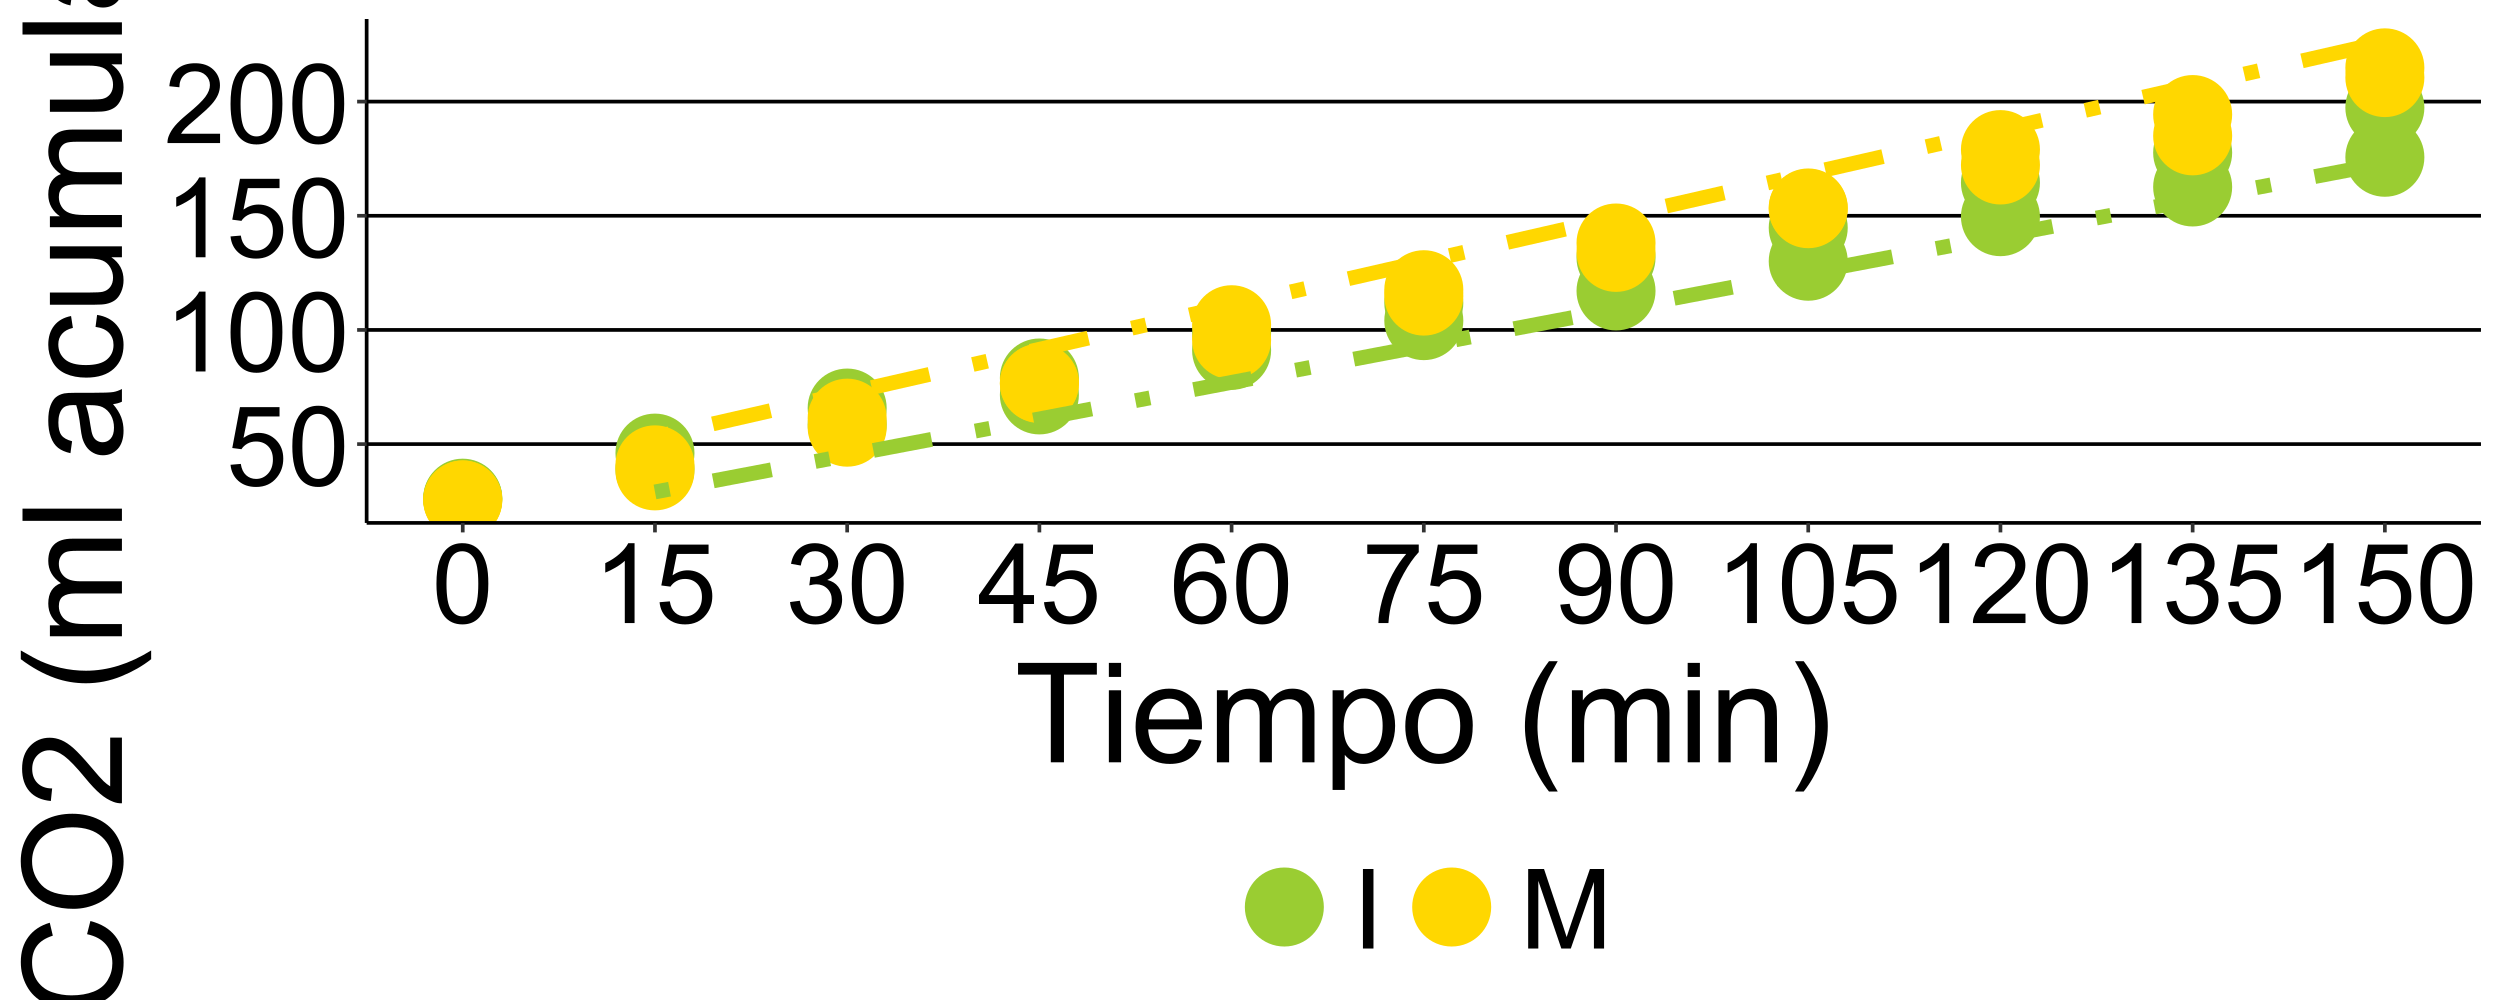 <?xml version="1.0" encoding="UTF-8"?>
<svg xmlns="http://www.w3.org/2000/svg" xmlns:xlink="http://www.w3.org/1999/xlink" width="720" height="288" viewBox="0 0 720 288">
<defs>
<g>
<g id="glyph-0-0">
<path d="M 1.328 -6 L 4.281 -6.25 C 4.5 -4.812 5.008 -3.73 5.805 -3.008 C 6.602 -2.285 7.562 -1.922 8.688 -1.922 C 10.043 -1.922 11.188 -2.434 12.125 -3.453 C 13.062 -4.473 13.531 -5.828 13.531 -7.516 C 13.531 -9.121 13.082 -10.387 12.18 -11.312 C 11.277 -12.238 10.098 -12.703 8.641 -12.703 C 7.734 -12.703 6.918 -12.496 6.188 -12.086 C 5.457 -11.676 4.887 -11.141 4.469 -10.484 L 1.828 -10.828 L 4.047 -22.594 L 15.438 -22.594 L 15.438 -19.906 L 6.297 -19.906 L 5.062 -13.75 C 6.438 -14.707 7.879 -15.188 9.391 -15.188 C 11.391 -15.188 13.078 -14.496 14.453 -13.109 C 15.828 -11.723 16.516 -9.941 16.516 -7.766 C 16.516 -5.691 15.91 -3.902 14.703 -2.391 C 13.234 -0.535 11.23 0.391 8.688 0.391 C 6.605 0.391 4.902 -0.191 3.586 -1.359 C 2.27 -2.527 1.516 -4.074 1.328 -6 Z M 1.328 -6 "/>
</g>
<g id="glyph-0-1">
<path d="M 1.328 -11.297 C 1.328 -14.004 1.605 -16.184 2.164 -17.836 C 2.723 -19.488 3.551 -20.762 4.648 -21.656 C 5.746 -22.551 7.129 -23 8.797 -23 C 10.027 -23 11.105 -22.754 12.031 -22.258 C 12.957 -21.762 13.723 -21.051 14.328 -20.117 C 14.934 -19.184 15.406 -18.051 15.75 -16.711 C 16.094 -15.371 16.266 -13.566 16.266 -11.297 C 16.266 -8.609 15.988 -6.441 15.438 -4.789 C 14.887 -3.137 14.059 -1.863 12.961 -0.961 C 11.863 -0.059 10.473 0.391 8.797 0.391 C 6.59 0.391 4.855 -0.402 3.594 -1.984 C 2.082 -3.891 1.328 -6.996 1.328 -11.297 M 4.219 -11.297 C 4.219 -7.535 4.66 -5.035 5.539 -3.789 C 6.418 -2.543 7.504 -1.922 8.797 -1.922 C 10.09 -1.922 11.176 -2.547 12.055 -3.797 C 12.934 -5.047 13.375 -7.547 13.375 -11.297 C 13.375 -15.066 12.934 -17.574 12.055 -18.812 C 11.176 -20.051 10.078 -20.672 8.766 -20.672 C 7.473 -20.672 6.441 -20.125 5.672 -19.031 C 4.703 -17.637 4.219 -15.059 4.219 -11.297 Z M 4.219 -11.297 "/>
</g>
<g id="glyph-0-2">
<path d="M 11.922 0 L 9.109 0 L 9.109 -17.922 C 8.434 -17.277 7.543 -16.629 6.445 -15.984 C 5.348 -15.34 4.359 -14.855 3.484 -14.531 L 3.484 -17.25 C 5.059 -17.988 6.434 -18.887 7.609 -19.938 C 8.785 -20.988 9.621 -22.012 10.109 -23 L 11.922 -23 Z M 11.922 0 "/>
</g>
<g id="glyph-0-3">
<path d="M 16.109 -2.703 L 16.109 0 L 0.969 0 C 0.949 -0.676 1.059 -1.328 1.297 -1.953 C 1.684 -2.984 2.301 -4 3.148 -5 C 3.996 -6 5.223 -7.156 6.828 -8.469 C 9.316 -10.512 11 -12.129 11.875 -13.32 C 12.75 -14.512 13.188 -15.641 13.188 -16.703 C 13.188 -17.816 12.789 -18.758 11.992 -19.523 C 11.195 -20.289 10.156 -20.672 8.875 -20.672 C 7.52 -20.672 6.438 -20.266 5.625 -19.453 C 4.812 -18.641 4.402 -17.516 4.391 -16.078 L 1.5 -16.375 C 1.699 -18.531 2.441 -20.176 3.734 -21.305 C 5.027 -22.434 6.762 -23 8.938 -23 C 11.137 -23 12.875 -22.391 14.156 -21.172 C 15.438 -19.953 16.078 -18.441 16.078 -16.641 C 16.078 -15.723 15.891 -14.824 15.516 -13.938 C 15.141 -13.051 14.52 -12.121 13.648 -11.141 C 12.777 -10.16 11.332 -8.816 9.312 -7.109 C 7.625 -5.691 6.543 -4.73 6.062 -4.227 C 5.582 -3.723 5.188 -3.215 4.875 -2.703 Z M 16.109 -2.703 "/>
</g>
<g id="glyph-0-4">
<path d="M 1.344 -6.047 L 4.156 -6.422 C 4.48 -4.828 5.027 -3.68 5.805 -2.977 C 6.582 -2.273 7.527 -1.922 8.641 -1.922 C 9.965 -1.922 11.082 -2.379 11.992 -3.297 C 12.902 -4.215 13.359 -5.348 13.359 -6.703 C 13.359 -7.996 12.938 -9.059 12.094 -9.898 C 11.25 -10.738 10.176 -11.156 8.875 -11.156 C 8.344 -11.156 7.684 -11.051 6.891 -10.844 L 7.203 -13.312 C 7.391 -13.293 7.543 -13.281 7.656 -13.281 C 8.855 -13.281 9.934 -13.594 10.891 -14.219 C 11.848 -14.844 12.328 -15.809 12.328 -17.109 C 12.328 -18.141 11.98 -18.996 11.281 -19.672 C 10.582 -20.348 9.684 -20.688 8.578 -20.688 C 7.484 -20.688 6.574 -20.344 5.844 -19.656 C 5.113 -18.969 4.645 -17.938 4.438 -16.562 L 1.625 -17.062 C 1.969 -18.949 2.75 -20.41 3.969 -21.445 C 5.188 -22.48 6.703 -23 8.516 -23 C 9.766 -23 10.918 -22.73 11.969 -22.195 C 13.02 -21.66 13.824 -20.926 14.383 -20 C 14.941 -19.074 15.219 -18.09 15.219 -17.047 C 15.219 -16.059 14.953 -15.156 14.422 -14.344 C 13.891 -13.531 13.105 -12.887 12.062 -12.406 C 13.418 -12.094 14.469 -11.445 15.219 -10.461 C 15.969 -9.477 16.344 -8.246 16.344 -6.766 C 16.344 -4.766 15.613 -3.07 14.156 -1.68 C 12.699 -0.289 10.855 0.406 8.625 0.406 C 6.613 0.406 4.945 -0.191 3.617 -1.391 C 2.289 -2.59 1.531 -4.141 1.344 -6.047 Z M 1.344 -6.047 "/>
</g>
<g id="glyph-0-5">
<path d="M 10.344 0 L 10.344 -5.484 L 0.406 -5.484 L 0.406 -8.062 L 10.859 -22.906 L 13.156 -22.906 L 13.156 -8.062 L 16.25 -8.062 L 16.25 -5.484 L 13.156 -5.484 L 13.156 0 L 10.344 0 M 10.344 -8.062 L 10.344 -18.391 L 3.172 -8.062 Z M 10.344 -8.062 "/>
</g>
<g id="glyph-0-6">
<path d="M 15.922 -17.297 L 13.125 -17.078 C 12.875 -18.184 12.52 -18.984 12.062 -19.484 C 11.301 -20.285 10.363 -20.688 9.25 -20.688 C 8.355 -20.688 7.566 -20.438 6.891 -19.938 C 6.004 -19.293 5.309 -18.348 4.797 -17.109 C 4.285 -15.871 4.02 -14.105 4 -11.812 C 4.676 -12.844 5.504 -13.609 6.484 -14.109 C 7.465 -14.609 8.488 -14.859 9.562 -14.859 C 11.438 -14.859 13.035 -14.168 14.352 -12.789 C 15.668 -11.41 16.328 -9.625 16.328 -7.438 C 16.328 -6 16.02 -4.664 15.398 -3.43 C 14.777 -2.195 13.926 -1.25 12.844 -0.594 C 11.762 0.062 10.531 0.391 9.156 0.391 C 6.812 0.391 4.902 -0.473 3.422 -2.195 C 1.941 -3.918 1.203 -6.762 1.203 -10.719 C 1.203 -15.145 2.02 -18.363 3.656 -20.375 C 5.082 -22.125 7.004 -23 9.422 -23 C 11.223 -23 12.699 -22.496 13.852 -21.484 C 15.004 -20.473 15.691 -19.078 15.922 -17.297 M 4.438 -7.422 C 4.438 -6.453 4.645 -5.527 5.055 -4.641 C 5.465 -3.754 6.043 -3.082 6.781 -2.617 C 7.52 -2.152 8.297 -1.922 9.109 -1.922 C 10.297 -1.922 11.316 -2.402 12.172 -3.359 C 13.027 -4.316 13.453 -5.621 13.453 -7.266 C 13.453 -8.848 13.031 -10.098 12.188 -11.008 C 11.344 -11.918 10.281 -12.375 9 -12.375 C 7.73 -12.375 6.652 -11.918 5.766 -11.008 C 4.879 -10.098 4.438 -8.902 4.438 -7.422 Z M 4.438 -7.422 "/>
</g>
<g id="glyph-0-7">
<path d="M 1.516 -19.906 L 1.516 -22.609 L 16.344 -22.609 L 16.344 -20.422 C 14.887 -18.871 13.441 -16.809 12.008 -14.234 C 10.574 -11.66 9.469 -9.016 8.688 -6.297 C 8.125 -4.379 7.766 -2.281 7.609 0 L 4.719 0 C 4.75 -1.801 5.105 -3.98 5.781 -6.531 C 6.457 -9.082 7.43 -11.543 8.695 -13.914 C 9.961 -16.285 11.309 -18.281 12.734 -19.906 Z M 1.516 -19.906 "/>
</g>
<g id="glyph-0-8">
<path d="M 1.75 -5.297 L 4.453 -5.547 C 4.684 -4.277 5.121 -3.355 5.766 -2.781 C 6.41 -2.207 7.238 -1.922 8.25 -1.922 C 9.113 -1.922 9.871 -2.121 10.523 -2.516 C 11.176 -2.91 11.707 -3.441 12.125 -4.102 C 12.543 -4.762 12.891 -5.656 13.172 -6.781 C 13.453 -7.906 13.594 -9.051 13.594 -10.219 C 13.594 -10.344 13.59 -10.531 13.578 -10.781 C 13.016 -9.887 12.246 -9.16 11.273 -8.602 C 10.301 -8.043 9.246 -7.766 8.109 -7.766 C 6.215 -7.766 4.609 -8.453 3.297 -9.828 C 1.984 -11.203 1.328 -13.016 1.328 -15.266 C 1.328 -17.59 2.012 -19.457 3.383 -20.875 C 4.754 -22.293 6.469 -23 8.531 -23 C 10.02 -23 11.383 -22.598 12.617 -21.797 C 13.852 -20.996 14.789 -19.852 15.43 -18.367 C 16.07 -16.883 16.391 -14.734 16.391 -11.922 C 16.391 -8.996 16.074 -6.664 15.438 -4.93 C 14.801 -3.195 13.855 -1.875 12.602 -0.969 C 11.348 -0.062 9.875 0.391 8.188 0.391 C 6.395 0.391 4.934 -0.105 3.797 -1.102 C 2.66 -2.098 1.98 -3.496 1.75 -5.297 M 13.266 -15.406 C 13.266 -17.02 12.836 -18.301 11.977 -19.25 C 11.117 -20.199 10.082 -20.672 8.875 -20.672 C 7.625 -20.672 6.535 -20.16 5.609 -19.141 C 4.684 -18.121 4.219 -16.797 4.219 -15.172 C 4.219 -13.715 4.66 -12.527 5.539 -11.617 C 6.418 -10.707 7.504 -10.25 8.797 -10.25 C 10.098 -10.25 11.168 -10.707 12.008 -11.617 C 12.848 -12.527 13.266 -13.793 13.266 -15.406 Z M 13.266 -15.406 "/>
</g>
<g id="glyph-0-9">
<path d="M 2.984 0 L 2.984 -22.906 L 6.016 -22.906 L 6.016 0 Z M 2.984 0 "/>
</g>
<g id="glyph-0-10">
<path d="M 2.375 0 L 2.375 -22.906 L 6.938 -22.906 L 12.359 -6.688 C 12.859 -5.176 13.223 -4.047 13.453 -3.297 C 13.715 -4.129 14.121 -5.355 14.672 -6.969 L 20.156 -22.906 L 24.234 -22.906 L 24.234 0 L 21.312 0 L 21.312 -19.172 L 14.656 0 L 11.922 0 L 5.297 -19.5 L 5.297 0 Z M 2.375 0 "/>
</g>
<g id="glyph-1-0">
<path d="M 10.371 0 L 10.371 -25.254 L 0.938 -25.254 L 0.938 -28.633 L 23.633 -28.633 L 23.633 -25.254 L 14.16 -25.254 L 14.16 0 Z M 10.371 0 "/>
</g>
<g id="glyph-1-1">
<path d="M 2.656 -24.59 L 2.656 -28.633 L 6.172 -28.633 L 6.172 -24.59 L 2.656 -24.59 M 2.656 0 L 2.656 -20.742 L 6.172 -20.742 L 6.172 0 Z M 2.656 0 "/>
</g>
<g id="glyph-1-2">
<path d="M 16.836 -6.68 L 20.469 -6.23 C 19.895 -4.109 18.836 -2.461 17.285 -1.289 C 15.734 -0.117 13.758 0.469 11.348 0.469 C 8.312 0.469 5.906 -0.465 4.133 -2.336 C 2.352 -4.203 1.465 -6.824 1.465 -10.195 C 1.465 -13.684 2.363 -16.395 4.16 -18.32 C 5.957 -20.246 8.289 -21.211 11.152 -21.211 C 13.926 -21.211 16.191 -20.266 17.949 -18.379 C 19.707 -16.492 20.586 -13.836 20.586 -10.41 C 20.586 -10.203 20.578 -9.891 20.566 -9.473 L 5.098 -9.473 C 5.227 -7.195 5.871 -5.449 7.031 -4.238 C 8.191 -3.027 9.637 -2.422 11.367 -2.422 C 12.656 -2.422 13.758 -2.762 14.668 -3.438 C 15.578 -4.113 16.301 -5.195 16.836 -6.68 M 5.293 -12.363 L 16.875 -12.363 C 16.719 -14.109 16.277 -15.418 15.547 -16.289 C 14.426 -17.645 12.977 -18.32 11.191 -18.32 C 9.578 -18.32 8.219 -17.781 7.117 -16.699 C 6.02 -15.617 5.41 -14.172 5.293 -12.363 Z M 5.293 -12.363 "/>
</g>
<g id="glyph-1-3">
<path d="M 2.637 0 L 2.637 -20.742 L 5.781 -20.742 L 5.781 -17.832 C 6.434 -18.848 7.297 -19.664 8.379 -20.281 C 9.461 -20.902 10.691 -21.211 12.07 -21.211 C 13.605 -21.211 14.867 -20.891 15.852 -20.254 C 16.832 -19.617 17.527 -18.723 17.93 -17.578 C 19.57 -20 21.707 -21.211 24.336 -21.211 C 26.395 -21.211 27.977 -20.641 29.082 -19.5 C 30.188 -18.363 30.742 -16.609 30.742 -14.238 L 30.742 0 L 27.246 0 L 27.246 -13.066 C 27.246 -14.473 27.133 -15.484 26.906 -16.102 C 26.676 -16.723 26.262 -17.219 25.664 -17.598 C 25.066 -17.977 24.363 -18.164 23.555 -18.164 C 22.098 -18.164 20.887 -17.68 19.922 -16.711 C 18.957 -15.738 18.477 -14.188 18.477 -12.051 L 18.477 0 L 14.961 0 L 14.961 -13.477 C 14.961 -15.039 14.676 -16.211 14.102 -16.992 C 13.527 -17.773 12.59 -18.164 11.289 -18.164 C 10.301 -18.164 9.383 -17.902 8.547 -17.383 C 7.703 -16.863 7.098 -16.102 6.719 -15.098 C 6.34 -14.094 6.152 -12.648 6.152 -10.762 L 6.152 0 Z M 2.637 0 "/>
</g>
<g id="glyph-1-4">
<path d="M 2.637 7.949 L 2.637 -20.742 L 5.84 -20.742 L 5.84 -18.047 C 6.594 -19.102 7.449 -19.891 8.398 -20.422 C 9.348 -20.945 10.5 -21.211 11.855 -21.211 C 13.625 -21.211 15.188 -20.754 16.543 -19.844 C 17.898 -18.934 18.918 -17.648 19.609 -15.984 C 20.301 -14.328 20.645 -12.508 20.645 -10.527 C 20.645 -8.406 20.266 -6.492 19.5 -4.797 C 18.742 -3.094 17.633 -1.793 16.18 -0.891 C 14.73 0.016 13.203 0.469 11.602 0.469 C 10.43 0.469 9.379 0.223 8.445 -0.273 C 7.516 -0.77 6.75 -1.395 6.152 -2.148 L 6.152 7.949 L 2.637 7.949 M 5.82 -10.254 C 5.82 -7.586 6.359 -5.613 7.441 -4.336 C 8.523 -3.059 9.832 -2.422 11.367 -2.422 C 12.93 -2.422 14.266 -3.082 15.383 -4.406 C 16.492 -5.727 17.051 -7.773 17.051 -10.547 C 17.051 -13.191 16.508 -15.168 15.422 -16.484 C 14.332 -17.801 13.035 -18.457 11.523 -18.457 C 10.027 -18.457 8.703 -17.758 7.547 -16.359 C 6.398 -14.957 5.82 -12.922 5.82 -10.254 Z M 5.82 -10.254 "/>
</g>
<g id="glyph-1-5">
<path d="M 1.328 -10.371 C 1.328 -14.211 2.395 -17.059 4.531 -18.906 C 6.316 -20.441 8.488 -21.211 11.055 -21.211 C 13.906 -21.211 16.238 -20.277 18.047 -18.406 C 19.855 -16.539 20.762 -13.957 20.762 -10.664 C 20.762 -7.996 20.359 -5.895 19.562 -4.367 C 18.758 -2.836 17.594 -1.648 16.062 -0.801 C 14.535 0.047 12.863 0.469 11.055 0.469 C 8.152 0.469 5.805 -0.461 4.016 -2.324 C 2.223 -4.188 1.328 -6.867 1.328 -10.371 M 4.941 -10.371 C 4.941 -7.715 5.52 -5.727 6.68 -4.406 C 7.84 -3.082 9.297 -2.422 11.055 -2.422 C 12.801 -2.422 14.25 -3.086 15.41 -4.414 C 16.57 -5.742 17.148 -7.766 17.148 -10.488 C 17.148 -13.055 16.566 -14.996 15.398 -16.32 C 14.234 -17.641 12.785 -18.301 11.055 -18.301 C 9.297 -18.301 7.84 -17.645 6.68 -16.328 C 5.52 -15.012 4.941 -13.027 4.941 -10.371 Z M 4.941 -10.371 "/>
</g>
<g id="glyph-1-6">
</g>
<g id="glyph-1-7">
<path d="M 9.355 8.418 C 7.414 5.969 5.773 3.105 4.434 -0.176 C 3.094 -3.457 2.422 -6.855 2.422 -10.371 C 2.422 -13.469 2.922 -16.438 3.926 -19.277 C 5.098 -22.57 6.906 -25.852 9.355 -29.121 L 11.875 -29.121 C 10.301 -26.414 9.258 -24.48 8.75 -23.32 C 7.957 -21.523 7.332 -19.648 6.875 -17.695 C 6.316 -15.262 6.035 -12.812 6.035 -10.352 C 6.035 -4.09 7.98 2.168 11.875 8.418 Z M 9.355 8.418 "/>
</g>
<g id="glyph-1-8">
<path d="M 2.637 0 L 2.637 -20.742 L 5.801 -20.742 L 5.801 -17.793 C 7.324 -20.07 9.523 -21.211 12.402 -21.211 C 13.652 -21.211 14.801 -20.984 15.852 -20.539 C 16.898 -20.086 17.684 -19.5 18.203 -18.77 C 18.723 -18.039 19.09 -17.176 19.297 -16.172 C 19.426 -15.52 19.492 -14.383 19.492 -12.754 L 19.492 0 L 15.977 0 L 15.977 -12.617 C 15.977 -14.051 15.84 -15.121 15.566 -15.828 C 15.293 -16.539 14.809 -17.105 14.109 -17.531 C 13.414 -17.953 12.598 -18.164 11.66 -18.164 C 10.164 -18.164 8.871 -17.688 7.781 -16.738 C 6.695 -15.789 6.152 -13.984 6.152 -11.328 L 6.152 0 Z M 2.637 0 "/>
</g>
<g id="glyph-1-9">
<path d="M 4.941 8.418 L 2.422 8.418 C 6.316 2.168 8.262 -4.09 8.262 -10.352 C 8.262 -12.801 7.98 -15.227 7.422 -17.637 C 6.98 -19.59 6.359 -21.465 5.566 -23.262 C 5.059 -24.434 4.012 -26.387 2.422 -29.121 L 4.941 -29.121 C 7.391 -25.852 9.199 -22.57 10.371 -19.277 C 11.375 -16.438 11.875 -13.469 11.875 -10.371 C 11.875 -6.855 11.203 -3.457 9.852 -0.176 C 8.508 3.105 6.867 5.969 4.941 8.418 Z M 4.941 8.418 "/>
</g>
<g id="glyph-2-0">
<path d="M -10.039 -23.516 L -9.082 -27.305 C -5.969 -26.512 -3.598 -25.082 -1.961 -23.016 C -0.328 -20.953 0.488 -18.43 0.488 -15.449 C 0.488 -12.363 -0.141 -9.852 -1.395 -7.922 C -2.652 -5.984 -4.473 -4.516 -6.855 -3.508 C -9.238 -2.496 -11.797 -1.992 -14.531 -1.992 C -17.512 -1.992 -20.113 -2.562 -22.336 -3.703 C -24.555 -4.84 -26.242 -6.461 -27.391 -8.566 C -28.547 -10.668 -29.121 -12.98 -29.121 -15.508 C -29.121 -18.371 -28.391 -20.781 -26.934 -22.734 C -25.477 -24.688 -23.426 -26.047 -20.781 -26.816 L -19.902 -23.086 C -21.984 -22.422 -23.504 -21.457 -24.453 -20.195 C -25.402 -18.934 -25.879 -17.344 -25.879 -15.43 C -25.879 -13.23 -25.352 -11.391 -24.297 -9.914 C -23.242 -8.434 -21.828 -7.395 -20.047 -6.797 C -18.273 -6.199 -16.438 -5.898 -14.551 -5.898 C -12.117 -5.898 -9.988 -6.254 -8.172 -6.965 C -6.355 -7.672 -5 -8.777 -4.102 -10.273 C -3.203 -11.77 -2.754 -13.391 -2.754 -15.137 C -2.754 -17.258 -3.367 -19.055 -4.59 -20.527 C -5.812 -22 -7.629 -22.996 -10.039 -23.516 Z M -10.039 -23.516 "/>
</g>
<g id="glyph-2-1">
<path d="M -13.945 -1.934 C -18.699 -1.934 -22.418 -3.211 -25.109 -5.762 C -27.797 -8.312 -29.141 -11.609 -29.141 -15.645 C -29.141 -18.289 -28.508 -20.672 -27.246 -22.793 C -25.984 -24.914 -24.223 -26.531 -21.961 -27.648 C -19.703 -28.758 -17.141 -29.316 -14.277 -29.316 C -11.375 -29.316 -8.777 -28.73 -6.484 -27.559 C -4.191 -26.387 -2.457 -24.727 -1.277 -22.578 C -0.102 -20.43 0.488 -18.113 0.488 -15.625 C 0.488 -12.93 -0.164 -10.52 -1.465 -8.398 C -2.766 -6.277 -4.543 -4.668 -6.797 -3.574 C -9.051 -2.48 -11.434 -1.934 -13.945 -1.934 M -13.887 -5.84 C -10.438 -5.84 -7.719 -6.77 -5.73 -8.625 C -3.746 -10.477 -2.754 -12.805 -2.754 -15.605 C -2.754 -18.457 -3.758 -20.805 -5.762 -22.648 C -7.766 -24.488 -10.613 -25.41 -14.297 -25.41 C -16.629 -25.41 -18.664 -25.016 -20.398 -24.227 C -22.141 -23.441 -23.484 -22.289 -24.445 -20.773 C -25.398 -19.254 -25.879 -17.551 -25.879 -15.664 C -25.879 -12.98 -24.957 -10.676 -23.117 -8.742 C -21.273 -6.809 -18.195 -5.84 -13.887 -5.84 Z M -13.887 -5.84 "/>
</g>
<g id="glyph-2-2">
<path d="M -3.379 -20.137 L 0 -20.137 L 0 -1.211 C -0.848 -1.184 -1.66 -1.32 -2.441 -1.621 C -3.73 -2.102 -5 -2.875 -6.25 -3.938 C -7.5 -4.996 -8.945 -6.531 -10.586 -8.535 C -13.137 -11.648 -15.16 -13.75 -16.648 -14.844 C -18.141 -15.938 -19.551 -16.484 -20.879 -16.484 C -22.273 -16.484 -23.445 -15.988 -24.406 -14.992 C -25.359 -13.996 -25.84 -12.695 -25.84 -11.094 C -25.84 -9.402 -25.332 -8.047 -24.316 -7.031 C -23.301 -6.016 -21.895 -5.5 -20.098 -5.488 L -20.469 -1.875 C -23.164 -2.121 -25.219 -3.055 -26.633 -4.668 C -28.043 -6.281 -28.75 -8.449 -28.75 -11.172 C -28.75 -13.918 -27.988 -16.094 -26.465 -17.695 C -24.941 -19.297 -23.055 -20.098 -20.801 -20.098 C -19.656 -20.098 -18.527 -19.863 -17.422 -19.395 C -16.316 -18.926 -15.148 -18.148 -13.926 -17.062 C -12.703 -15.973 -11.023 -14.168 -8.887 -11.641 C -7.117 -9.531 -5.914 -8.176 -5.281 -7.578 C -4.652 -6.98 -4.016 -6.484 -3.379 -6.094 Z M -3.379 -20.137 "/>
</g>
<g id="glyph-2-3">
</g>
<g id="glyph-2-4">
<path d="M 8.418 -9.355 C 5.969 -7.414 3.105 -5.773 -0.176 -4.434 C -3.457 -3.094 -6.855 -2.422 -10.371 -2.422 C -13.469 -2.422 -16.438 -2.922 -19.277 -3.926 C -22.57 -5.098 -25.852 -6.906 -29.121 -9.355 L -29.121 -11.875 C -26.414 -10.301 -24.48 -9.258 -23.32 -8.75 C -21.523 -7.957 -19.648 -7.332 -17.695 -6.875 C -15.262 -6.316 -12.812 -6.035 -10.352 -6.035 C -4.09 -6.035 2.168 -7.98 8.418 -11.875 Z M 8.418 -9.355 "/>
</g>
<g id="glyph-2-5">
<path d="M 0 -2.637 L -20.742 -2.637 L -20.742 -5.781 L -17.832 -5.781 C -18.848 -6.434 -19.664 -7.297 -20.281 -8.379 C -20.902 -9.461 -21.211 -10.691 -21.211 -12.07 C -21.211 -13.605 -20.891 -14.867 -20.254 -15.852 C -19.617 -16.832 -18.723 -17.527 -17.578 -17.93 C -20 -19.57 -21.211 -21.707 -21.211 -24.336 C -21.211 -26.395 -20.641 -27.977 -19.5 -29.082 C -18.363 -30.188 -16.609 -30.742 -14.238 -30.742 L 0 -30.742 L 0 -27.246 L -13.066 -27.246 C -14.473 -27.246 -15.484 -27.133 -16.102 -26.906 C -16.723 -26.676 -17.219 -26.262 -17.598 -25.664 C -17.977 -25.066 -18.164 -24.363 -18.164 -23.555 C -18.164 -22.098 -17.68 -20.887 -16.711 -19.922 C -15.738 -18.957 -14.188 -18.477 -12.051 -18.477 L 0 -18.477 L 0 -14.961 L -13.477 -14.961 C -15.039 -14.961 -16.211 -14.676 -16.992 -14.102 C -17.773 -13.527 -18.164 -12.59 -18.164 -11.289 C -18.164 -10.301 -17.902 -9.387 -17.383 -8.547 C -16.863 -7.707 -16.102 -7.098 -15.098 -6.719 C -14.094 -6.34 -12.648 -6.152 -10.762 -6.152 L 0 -6.152 Z M 0 -2.637 "/>
</g>
<g id="glyph-2-6">
<path d="M 0 -2.559 L -28.633 -2.559 L -28.633 -6.074 L 0 -6.074 Z M 0 -2.559 "/>
</g>
<g id="glyph-2-7">
<path d="M -2.559 -16.172 C -1.453 -14.871 -0.672 -13.617 -0.215 -12.414 C 0.242 -11.207 0.469 -9.914 0.469 -8.535 C 0.469 -6.258 -0.09 -4.504 -1.199 -3.281 C -2.312 -2.059 -3.738 -1.445 -5.469 -1.445 C -6.484 -1.445 -7.414 -1.676 -8.25 -2.141 C -9.094 -2.602 -9.766 -3.207 -10.273 -3.957 C -10.781 -4.703 -11.164 -5.547 -11.426 -6.484 C -11.609 -7.176 -11.785 -8.215 -11.953 -9.609 C -12.293 -12.449 -12.695 -14.539 -13.164 -15.879 C -13.645 -15.891 -13.953 -15.898 -14.082 -15.898 C -15.516 -15.898 -16.523 -15.566 -17.109 -14.902 C -17.902 -14.004 -18.301 -12.668 -18.301 -10.898 C -18.301 -9.246 -18.012 -8.023 -17.43 -7.238 C -16.852 -6.449 -15.828 -5.867 -14.355 -5.488 L -14.824 -2.051 C -16.297 -2.363 -17.484 -2.879 -18.391 -3.594 C -19.293 -4.309 -19.988 -5.344 -20.477 -6.699 C -20.969 -8.055 -21.211 -9.621 -21.211 -11.406 C -21.211 -13.176 -21.004 -14.617 -20.586 -15.723 C -20.168 -16.828 -19.645 -17.645 -19.016 -18.164 C -18.383 -18.684 -17.586 -19.051 -16.621 -19.258 C -16.023 -19.375 -14.941 -19.434 -13.379 -19.434 L -8.691 -19.434 C -5.422 -19.434 -3.355 -19.508 -2.488 -19.656 C -1.625 -19.809 -0.793 -20.105 0 -20.547 L 0 -16.875 C -0.73 -16.512 -1.582 -16.277 -2.559 -16.172 M -10.41 -15.879 C -9.891 -14.602 -9.445 -12.688 -9.082 -10.137 C -8.875 -8.691 -8.641 -7.668 -8.379 -7.07 C -8.117 -6.473 -7.738 -6.008 -7.234 -5.684 C -6.734 -5.359 -6.18 -5.195 -5.566 -5.195 C -4.629 -5.195 -3.848 -5.551 -3.223 -6.258 C -2.598 -6.969 -2.285 -8.008 -2.285 -9.375 C -2.285 -10.73 -2.582 -11.934 -3.172 -12.988 C -3.766 -14.043 -4.578 -14.816 -5.605 -15.312 C -6.398 -15.691 -7.57 -15.879 -9.121 -15.879 Z M -10.41 -15.879 "/>
</g>
<g id="glyph-2-8">
<path d="M -7.598 -16.172 L -7.148 -19.629 C -4.766 -19.25 -2.898 -18.285 -1.551 -16.727 C -0.207 -15.172 0.469 -13.262 0.469 -10.996 C 0.469 -8.156 -0.457 -5.875 -2.312 -4.148 C -4.168 -2.426 -6.828 -1.562 -10.293 -1.562 C -12.531 -1.562 -14.492 -1.934 -16.172 -2.676 C -17.852 -3.418 -19.109 -4.547 -19.953 -6.066 C -20.789 -7.582 -21.211 -9.23 -21.211 -11.016 C -21.211 -13.27 -20.641 -15.109 -19.5 -16.543 C -18.363 -17.977 -16.746 -18.895 -14.648 -19.297 L -14.121 -15.879 C -15.516 -15.555 -16.562 -14.977 -17.266 -14.152 C -17.969 -13.324 -18.32 -12.324 -18.32 -11.152 C -18.32 -9.383 -17.688 -7.941 -16.414 -6.836 C -15.148 -5.73 -13.137 -5.176 -10.391 -5.176 C -7.605 -5.176 -5.578 -5.711 -4.316 -6.777 C -3.055 -7.844 -2.422 -9.238 -2.422 -10.957 C -2.422 -12.336 -2.844 -13.488 -3.691 -14.414 C -4.539 -15.34 -5.84 -15.926 -7.598 -16.172 Z M -7.598 -16.172 "/>
</g>
<g id="glyph-2-9">
<path d="M 0 -16.23 L -3.047 -16.23 C -0.703 -14.617 0.469 -12.422 0.469 -9.648 C 0.469 -8.426 0.234 -7.281 -0.234 -6.219 C -0.703 -5.16 -1.293 -4.371 -2 -3.859 C -2.711 -3.344 -3.582 -2.98 -4.609 -2.773 C -5.301 -2.629 -6.395 -2.559 -7.891 -2.559 L -20.742 -2.559 L -20.742 -6.074 L -9.238 -6.074 C -7.402 -6.074 -6.164 -6.145 -5.527 -6.289 C -4.602 -6.512 -3.875 -6.98 -3.348 -7.695 C -2.82 -8.41 -2.559 -9.297 -2.559 -10.352 C -2.559 -11.406 -2.828 -12.395 -3.367 -13.32 C -3.91 -14.246 -4.645 -14.898 -5.574 -15.281 C -6.508 -15.668 -7.859 -15.859 -9.629 -15.859 L -20.742 -15.859 L -20.742 -19.375 L 0 -19.375 Z M 0 -16.23 "/>
</g>
<g id="glyph-2-10">
<path d="M 0 -16.094 L -2.617 -16.094 C -0.559 -14.777 0.469 -12.844 0.469 -10.293 C 0.469 -8.641 0.012 -7.117 -0.898 -5.734 C -1.809 -4.344 -3.082 -3.273 -4.719 -2.512 C -6.352 -1.75 -8.23 -1.367 -10.352 -1.367 C -12.422 -1.367 -14.301 -1.711 -15.984 -2.402 C -17.672 -3.094 -18.965 -4.129 -19.863 -5.508 C -20.762 -6.887 -21.211 -8.43 -21.211 -10.137 C -21.211 -11.387 -20.945 -12.5 -20.422 -13.477 C -19.891 -14.453 -19.207 -15.246 -18.359 -15.859 L -28.633 -15.859 L -28.633 -19.355 L 0 -19.355 L 0 -16.094 M -10.352 -4.98 C -7.695 -4.98 -5.711 -5.539 -4.395 -6.66 C -3.078 -7.781 -2.422 -9.102 -2.422 -10.625 C -2.422 -12.16 -3.051 -13.469 -4.305 -14.539 C -5.562 -15.617 -7.48 -16.152 -10.059 -16.152 C -12.898 -16.152 -14.98 -15.605 -16.309 -14.512 C -17.637 -13.418 -18.301 -12.07 -18.301 -10.469 C -18.301 -8.906 -17.664 -7.602 -16.387 -6.555 C -15.109 -5.504 -13.098 -4.98 -10.352 -4.98 Z M -10.352 -4.98 "/>
</g>
<g id="glyph-2-11">
<path d="M -10.371 -1.328 C -14.211 -1.328 -17.059 -2.395 -18.906 -4.531 C -20.441 -6.316 -21.211 -8.488 -21.211 -11.055 C -21.211 -13.906 -20.277 -16.238 -18.406 -18.047 C -16.539 -19.855 -13.957 -20.762 -10.664 -20.762 C -7.996 -20.762 -5.895 -20.359 -4.363 -19.562 C -2.836 -18.758 -1.648 -17.594 -0.801 -16.062 C 0.047 -14.535 0.469 -12.863 0.469 -11.055 C 0.469 -8.152 -0.461 -5.805 -2.324 -4.016 C -4.188 -2.223 -6.867 -1.328 -10.371 -1.328 M -10.371 -4.941 C -7.715 -4.941 -5.727 -5.52 -4.406 -6.68 C -3.082 -7.84 -2.422 -9.297 -2.422 -11.055 C -2.422 -12.801 -3.086 -14.25 -4.414 -15.41 C -5.742 -16.57 -7.766 -17.148 -10.488 -17.148 C -13.055 -17.148 -14.996 -16.566 -16.32 -15.402 C -17.641 -14.234 -18.301 -12.785 -18.301 -11.055 C -18.301 -9.297 -17.645 -7.84 -16.328 -6.68 C -15.012 -5.52 -13.027 -4.941 -10.371 -4.941 Z M -10.371 -4.941 "/>
</g>
<g id="glyph-2-12">
<path d="M 0.488 0 L -29.121 -8.301 L -29.121 -11.113 L 0.488 -2.832 Z M 0.488 0 "/>
</g>
<g id="glyph-2-13">
<path d="M 0 -2.93 L -28.633 -2.93 L -28.633 -6.719 L -14.434 -6.719 L -28.633 -20.938 L -28.633 -26.074 L -17.031 -14.062 L 0 -26.602 L 0 -21.602 L -14.492 -11.406 L -9.922 -6.719 L 0 -6.719 Z M 0 -2.93 "/>
</g>
<g id="glyph-2-14">
<path d="M 1.719 -1.992 L 2.227 -5.41 C 3.281 -5.555 4.051 -5.949 4.531 -6.602 C 5.184 -7.473 5.508 -8.664 5.508 -10.176 C 5.508 -11.805 5.184 -13.059 4.531 -13.945 C 3.879 -14.832 2.969 -15.43 1.797 -15.742 C 1.082 -15.926 -0.422 -16.008 -2.715 -15.996 C -0.906 -14.461 0 -12.547 0 -10.254 C 0 -7.402 -1.027 -5.195 -3.086 -3.633 C -5.145 -2.07 -7.609 -1.289 -10.488 -1.289 C -12.469 -1.289 -14.293 -1.648 -15.969 -2.363 C -17.641 -3.078 -18.934 -4.117 -19.844 -5.48 C -20.754 -6.84 -21.211 -8.438 -21.211 -10.273 C -21.211 -12.723 -20.223 -14.738 -18.242 -16.328 L -20.742 -16.328 L -20.742 -19.57 L -2.812 -19.57 C 0.418 -19.57 2.707 -19.242 4.055 -18.586 C 5.402 -17.926 6.465 -16.883 7.246 -15.461 C 8.027 -14.031 8.418 -12.277 8.418 -10.195 C 8.418 -7.723 7.859 -5.723 6.75 -4.199 C 5.633 -2.676 3.957 -1.941 1.719 -1.992 M -10.742 -4.902 C -8.02 -4.902 -6.035 -5.441 -4.785 -6.523 C -3.535 -7.605 -2.91 -8.957 -2.91 -10.586 C -2.91 -12.199 -3.531 -13.555 -4.773 -14.648 C -6.02 -15.742 -7.969 -16.289 -10.625 -16.289 C -13.164 -16.289 -15.078 -15.727 -16.367 -14.602 C -17.656 -13.473 -18.301 -12.117 -18.301 -10.527 C -18.301 -8.965 -17.664 -7.637 -16.398 -6.543 C -15.125 -5.449 -13.242 -4.902 -10.742 -4.902 Z M -10.742 -4.902 "/>
</g>
<g id="glyph-2-15">
<path d="M 8.418 -4.941 L 8.418 -2.422 C 2.168 -6.316 -4.09 -8.262 -10.352 -8.262 C -12.801 -8.262 -15.227 -7.98 -17.637 -7.422 C -19.59 -6.98 -21.465 -6.359 -23.262 -5.566 C -24.434 -5.059 -26.387 -4.012 -29.121 -2.422 L -29.121 -4.941 C -25.852 -7.391 -22.57 -9.199 -19.277 -10.371 C -16.438 -11.375 -13.469 -11.875 -10.371 -11.875 C -6.855 -11.875 -3.457 -11.203 -0.176 -9.852 C 3.105 -8.508 5.969 -6.867 8.418 -4.941 Z M 8.418 -4.941 "/>
</g>
</g>
<clipPath id="clip-0">
<path clip-rule="nonzero" d="M 105.594 5.48 L 714.523 5.48 L 714.523 150.602 L 105.594 150.602 Z M 105.594 5.48 "/>
</clipPath>
<clipPath id="clip-1">
<path clip-rule="nonzero" d="M 105.594 127 L 714.523 127 L 714.523 129 L 105.594 129 Z M 105.594 127 "/>
</clipPath>
<clipPath id="clip-2">
<path clip-rule="nonzero" d="M 105.594 94 L 714.523 94 L 714.523 96 L 105.594 96 Z M 105.594 94 "/>
</clipPath>
<clipPath id="clip-3">
<path clip-rule="nonzero" d="M 105.594 61 L 714.523 61 L 714.523 63 L 105.594 63 Z M 105.594 61 "/>
</clipPath>
<clipPath id="clip-4">
<path clip-rule="nonzero" d="M 105.594 28 L 714.523 28 L 714.523 30 L 105.594 30 Z M 105.594 28 "/>
</clipPath>
<clipPath id="clip-5">
<path clip-rule="nonzero" d="M 122 132 L 145 132 L 145 150.602 L 122 150.602 Z M 122 132 "/>
</clipPath>
<clipPath id="clip-6">
<path clip-rule="nonzero" d="M 121 132 L 145 132 L 145 150.602 L 121 150.602 Z M 121 132 "/>
</clipPath>
<clipPath id="clip-7">
<path clip-rule="nonzero" d="M 122 132 L 145 132 L 145 150.602 L 122 150.602 Z M 122 132 "/>
</clipPath>
<clipPath id="clip-8">
<path clip-rule="nonzero" d="M 121 132 L 145 132 L 145 150.602 L 121 150.602 Z M 121 132 "/>
</clipPath>
<clipPath id="clip-9">
<path clip-rule="nonzero" d="M 122 132 L 145 132 L 145 150.602 L 122 150.602 Z M 122 132 "/>
</clipPath>
<clipPath id="clip-10">
<path clip-rule="nonzero" d="M 121 132 L 145 132 L 145 150.602 L 121 150.602 Z M 121 132 "/>
</clipPath>
<clipPath id="clip-11">
<path clip-rule="nonzero" d="M 122 132 L 145 132 L 145 150.602 L 122 150.602 Z M 122 132 "/>
</clipPath>
<clipPath id="clip-12">
<path clip-rule="nonzero" d="M 121 132 L 145 132 L 145 150.602 L 121 150.602 Z M 121 132 "/>
</clipPath>
</defs>
<rect x="-72" y="-28.8" width="864" height="345.6" fill="rgb(100%, 100%, 100%)" fill-opacity="1"/>
<rect x="-72" y="-28.8" width="864" height="345.6" fill="rgb(100%, 100%, 100%)" fill-opacity="1"/>
<path fill="none" stroke-width="1.067" stroke-linecap="round" stroke-linejoin="round" stroke="rgb(100%, 100%, 100%)" stroke-opacity="1" stroke-miterlimit="10" d="M 0 288 L 720 288 L 720 0 L 0 0 Z M 0 288 "/>
<g clip-path="url(#clip-0)">
<path fill-rule="nonzero" fill="rgb(100%, 100%, 100%)" fill-opacity="1" d="M 105.594 150.598 L 714.523 150.598 L 714.523 5.477 L 105.594 5.477 Z M 105.594 150.598 "/>
</g>
<g clip-path="url(#clip-1)">
<path fill="none" stroke-width="1.067" stroke-linecap="butt" stroke-linejoin="round" stroke="rgb(0%, 0%, 0%)" stroke-opacity="1" stroke-miterlimit="10" d="M 105.594 127.902 L 714.52 127.902 "/>
</g>
<g clip-path="url(#clip-2)">
<path fill="none" stroke-width="1.067" stroke-linecap="butt" stroke-linejoin="round" stroke="rgb(0%, 0%, 0%)" stroke-opacity="1" stroke-miterlimit="10" d="M 105.594 95.02 L 714.52 95.02 "/>
</g>
<g clip-path="url(#clip-3)">
<path fill="none" stroke-width="1.067" stroke-linecap="butt" stroke-linejoin="round" stroke="rgb(0%, 0%, 0%)" stroke-opacity="1" stroke-miterlimit="10" d="M 105.594 62.141 L 714.52 62.141 "/>
</g>
<g clip-path="url(#clip-4)">
<path fill="none" stroke-width="1.067" stroke-linecap="butt" stroke-linejoin="round" stroke="rgb(0%, 0%, 0%)" stroke-opacity="1" stroke-miterlimit="10" d="M 105.594 29.258 L 714.52 29.258 "/>
</g>
<g clip-path="url(#clip-5)">
<path fill-rule="nonzero" fill="rgb(60.392%, 80.392%, 19.608%)" fill-opacity="1" d="M 144.293 143.477 C 144.293 149.566 139.359 154.5 133.27 154.5 C 127.184 154.5 122.246 149.566 122.246 143.477 C 122.246 137.391 127.184 132.453 133.27 132.453 C 139.359 132.453 144.293 137.391 144.293 143.477 "/>
</g>
<g clip-path="url(#clip-6)">
<path fill="none" stroke-width="0.709" stroke-linecap="round" stroke-linejoin="round" stroke="rgb(60.392%, 80.392%, 19.608%)" stroke-opacity="1" stroke-miterlimit="10" d="M 144.293 143.477 C 144.293 149.566 139.359 154.5 133.27 154.5 C 127.184 154.5 122.246 149.566 122.246 143.477 C 122.246 137.391 127.184 132.453 133.27 132.453 C 139.359 132.453 144.293 137.391 144.293 143.477 "/>
</g>
<path fill-rule="nonzero" fill="rgb(60.392%, 80.392%, 19.608%)" fill-opacity="1" stroke-width="0.709" stroke-linecap="round" stroke-linejoin="round" stroke="rgb(60.392%, 80.392%, 19.608%)" stroke-opacity="1" stroke-miterlimit="10" d="M 199.652 130.496 C 199.652 136.586 194.715 141.523 188.629 141.523 C 182.539 141.523 177.605 136.586 177.605 130.496 C 177.605 124.41 182.539 119.473 188.629 119.473 C 194.715 119.473 199.652 124.41 199.652 130.496 "/>
<path fill-rule="nonzero" fill="rgb(60.392%, 80.392%, 19.608%)" fill-opacity="1" stroke-width="0.709" stroke-linecap="round" stroke-linejoin="round" stroke="rgb(60.392%, 80.392%, 19.608%)" stroke-opacity="1" stroke-miterlimit="10" d="M 255.008 117.52 C 255.008 123.605 250.074 128.543 243.984 128.543 C 237.895 128.543 232.961 123.605 232.961 117.52 C 232.961 111.43 237.895 106.496 243.984 106.496 C 250.074 106.496 255.008 111.43 255.008 117.52 "/>
<path fill-rule="nonzero" fill="rgb(60.392%, 80.392%, 19.608%)" fill-opacity="1" stroke-width="0.709" stroke-linecap="round" stroke-linejoin="round" stroke="rgb(60.392%, 80.392%, 19.608%)" stroke-opacity="1" stroke-miterlimit="10" d="M 310.367 108.867 C 310.367 114.953 305.43 119.891 299.344 119.891 C 293.254 119.891 288.316 114.953 288.316 108.867 C 288.316 102.777 293.254 97.84 299.344 97.84 C 305.43 97.84 310.367 102.777 310.367 108.867 "/>
<path fill-rule="nonzero" fill="rgb(60.392%, 80.392%, 19.608%)" fill-opacity="1" stroke-width="0.709" stroke-linecap="round" stroke-linejoin="round" stroke="rgb(60.392%, 80.392%, 19.608%)" stroke-opacity="1" stroke-miterlimit="10" d="M 365.723 95.887 C 365.723 101.973 360.789 106.91 354.699 106.91 C 348.609 106.91 343.676 101.973 343.676 95.887 C 343.676 89.797 348.609 84.863 354.699 84.863 C 360.789 84.863 365.723 89.797 365.723 95.887 "/>
<path fill-rule="nonzero" fill="rgb(60.392%, 80.392%, 19.608%)" fill-opacity="1" stroke-width="0.709" stroke-linecap="round" stroke-linejoin="round" stroke="rgb(60.392%, 80.392%, 19.608%)" stroke-opacity="1" stroke-miterlimit="10" d="M 421.082 87.234 C 421.082 93.32 416.145 98.258 410.055 98.258 C 403.969 98.258 399.031 93.32 399.031 87.234 C 399.031 81.145 403.969 76.207 410.055 76.207 C 416.145 76.207 421.082 81.145 421.082 87.234 "/>
<path fill-rule="nonzero" fill="rgb(60.392%, 80.392%, 19.608%)" fill-opacity="1" stroke-width="0.709" stroke-linecap="round" stroke-linejoin="round" stroke="rgb(60.392%, 80.392%, 19.608%)" stroke-opacity="1" stroke-miterlimit="10" d="M 476.438 74.254 C 476.438 80.34 471.5 85.277 465.414 85.277 C 459.324 85.277 454.391 80.34 454.391 74.254 C 454.391 68.164 459.324 63.23 465.414 63.23 C 471.5 63.23 476.438 68.164 476.438 74.254 "/>
<path fill-rule="nonzero" fill="rgb(60.392%, 80.392%, 19.608%)" fill-opacity="1" stroke-width="0.709" stroke-linecap="round" stroke-linejoin="round" stroke="rgb(60.392%, 80.392%, 19.608%)" stroke-opacity="1" stroke-miterlimit="10" d="M 531.793 65.602 C 531.793 71.688 526.859 76.625 520.77 76.625 C 514.684 76.625 509.746 71.688 509.746 65.602 C 509.746 59.512 514.684 54.574 520.77 54.574 C 526.859 54.574 531.793 59.512 531.793 65.602 "/>
<path fill-rule="nonzero" fill="rgb(60.392%, 80.392%, 19.608%)" fill-opacity="1" stroke-width="0.709" stroke-linecap="round" stroke-linejoin="round" stroke="rgb(60.392%, 80.392%, 19.608%)" stroke-opacity="1" stroke-miterlimit="10" d="M 587.152 52.621 C 587.152 58.711 582.215 63.645 576.129 63.645 C 570.039 63.645 565.105 58.711 565.105 52.621 C 565.105 46.531 570.039 41.598 576.129 41.598 C 582.215 41.598 587.152 46.531 587.152 52.621 "/>
<path fill-rule="nonzero" fill="rgb(60.392%, 80.392%, 19.608%)" fill-opacity="1" stroke-width="0.709" stroke-linecap="round" stroke-linejoin="round" stroke="rgb(60.392%, 80.392%, 19.608%)" stroke-opacity="1" stroke-miterlimit="10" d="M 642.508 43.969 C 642.508 50.055 637.574 54.992 631.484 54.992 C 625.395 54.992 620.461 50.055 620.461 43.969 C 620.461 37.879 625.395 32.945 631.484 32.945 C 637.574 32.945 642.508 37.879 642.508 43.969 "/>
<path fill-rule="nonzero" fill="rgb(60.392%, 80.392%, 19.608%)" fill-opacity="1" stroke-width="0.709" stroke-linecap="round" stroke-linejoin="round" stroke="rgb(60.392%, 80.392%, 19.608%)" stroke-opacity="1" stroke-miterlimit="10" d="M 697.867 30.988 C 697.867 37.078 692.93 42.012 686.844 42.012 C 680.754 42.012 675.816 37.078 675.816 30.988 C 675.816 24.898 680.754 19.965 686.844 19.965 C 692.93 19.965 697.867 24.898 697.867 30.988 "/>
<g clip-path="url(#clip-7)">
<path fill-rule="nonzero" fill="rgb(60.392%, 80.392%, 19.608%)" fill-opacity="1" d="M 144.293 143.676 C 144.293 149.762 139.359 154.699 133.27 154.699 C 127.184 154.699 122.246 149.762 122.246 143.676 C 122.246 137.586 127.184 132.648 133.27 132.648 C 139.359 132.648 144.293 137.586 144.293 143.676 "/>
</g>
<g clip-path="url(#clip-8)">
<path fill="none" stroke-width="0.709" stroke-linecap="round" stroke-linejoin="round" stroke="rgb(60.392%, 80.392%, 19.608%)" stroke-opacity="1" stroke-miterlimit="10" d="M 144.293 143.676 C 144.293 149.762 139.359 154.699 133.27 154.699 C 127.184 154.699 122.246 149.762 122.246 143.676 C 122.246 137.586 127.184 132.648 133.27 132.648 C 139.359 132.648 144.293 137.586 144.293 143.676 "/>
</g>
<path fill-rule="nonzero" fill="rgb(60.392%, 80.392%, 19.608%)" fill-opacity="1" stroke-width="0.709" stroke-linecap="round" stroke-linejoin="round" stroke="rgb(60.392%, 80.392%, 19.608%)" stroke-opacity="1" stroke-miterlimit="10" d="M 199.652 135.117 C 199.652 141.207 194.715 146.145 188.629 146.145 C 182.539 146.145 177.605 141.207 177.605 135.117 C 177.605 129.031 182.539 124.094 188.629 124.094 C 194.715 124.094 199.652 129.031 199.652 135.117 "/>
<path fill-rule="nonzero" fill="rgb(60.392%, 80.392%, 19.608%)" fill-opacity="1" stroke-width="0.709" stroke-linecap="round" stroke-linejoin="round" stroke="rgb(60.392%, 80.392%, 19.608%)" stroke-opacity="1" stroke-miterlimit="10" d="M 255.008 122.285 C 255.008 128.375 250.074 133.312 243.984 133.312 C 237.895 133.312 232.961 128.375 232.961 122.285 C 232.961 116.199 237.895 111.262 243.984 111.262 C 250.074 111.262 255.008 116.199 255.008 122.285 "/>
<path fill-rule="nonzero" fill="rgb(60.392%, 80.392%, 19.608%)" fill-opacity="1" stroke-width="0.709" stroke-linecap="round" stroke-linejoin="round" stroke="rgb(60.392%, 80.392%, 19.608%)" stroke-opacity="1" stroke-miterlimit="10" d="M 310.367 113.73 C 310.367 119.82 305.43 124.758 299.344 124.758 C 293.254 124.758 288.316 119.82 288.316 113.73 C 288.316 107.645 293.254 102.707 299.344 102.707 C 305.43 102.707 310.367 107.645 310.367 113.73 "/>
<path fill-rule="nonzero" fill="rgb(60.392%, 80.392%, 19.608%)" fill-opacity="1" stroke-width="0.709" stroke-linecap="round" stroke-linejoin="round" stroke="rgb(60.392%, 80.392%, 19.608%)" stroke-opacity="1" stroke-miterlimit="10" d="M 365.723 100.898 C 365.723 106.988 360.789 111.922 354.699 111.922 C 348.609 111.922 343.676 106.988 343.676 100.898 C 343.676 94.812 348.609 89.875 354.699 89.875 C 360.789 89.875 365.723 94.812 365.723 100.898 "/>
<path fill-rule="nonzero" fill="rgb(60.392%, 80.392%, 19.608%)" fill-opacity="1" stroke-width="0.709" stroke-linecap="round" stroke-linejoin="round" stroke="rgb(60.392%, 80.392%, 19.608%)" stroke-opacity="1" stroke-miterlimit="10" d="M 421.082 92.344 C 421.082 98.434 416.145 103.367 410.055 103.367 C 403.969 103.367 399.031 98.434 399.031 92.344 C 399.031 86.258 403.969 81.32 410.055 81.32 C 416.145 81.32 421.082 86.258 421.082 92.344 "/>
<path fill-rule="nonzero" fill="rgb(60.392%, 80.392%, 19.608%)" fill-opacity="1" stroke-width="0.709" stroke-linecap="round" stroke-linejoin="round" stroke="rgb(60.392%, 80.392%, 19.608%)" stroke-opacity="1" stroke-miterlimit="10" d="M 476.438 83.789 C 476.438 89.879 471.5 94.812 465.414 94.812 C 459.324 94.812 454.391 89.879 454.391 83.789 C 454.391 77.703 459.324 72.766 465.414 72.766 C 471.5 72.766 476.438 77.703 476.438 83.789 "/>
<path fill-rule="nonzero" fill="rgb(60.392%, 80.392%, 19.608%)" fill-opacity="1" stroke-width="0.709" stroke-linecap="round" stroke-linejoin="round" stroke="rgb(60.392%, 80.392%, 19.608%)" stroke-opacity="1" stroke-miterlimit="10" d="M 531.793 75.234 C 531.793 81.324 526.859 86.258 520.77 86.258 C 514.684 86.258 509.746 81.324 509.746 75.234 C 509.746 69.148 514.684 64.211 520.77 64.211 C 526.859 64.211 531.793 69.148 531.793 75.234 "/>
<path fill-rule="nonzero" fill="rgb(60.392%, 80.392%, 19.608%)" fill-opacity="1" stroke-width="0.709" stroke-linecap="round" stroke-linejoin="round" stroke="rgb(60.392%, 80.392%, 19.608%)" stroke-opacity="1" stroke-miterlimit="10" d="M 587.152 62.402 C 587.152 68.492 582.215 73.426 576.129 73.426 C 570.039 73.426 565.105 68.492 565.105 62.402 C 565.105 56.316 570.039 51.379 576.129 51.379 C 582.215 51.379 587.152 56.316 587.152 62.402 "/>
<path fill-rule="nonzero" fill="rgb(60.392%, 80.392%, 19.608%)" fill-opacity="1" stroke-width="0.709" stroke-linecap="round" stroke-linejoin="round" stroke="rgb(60.392%, 80.392%, 19.608%)" stroke-opacity="1" stroke-miterlimit="10" d="M 642.508 53.848 C 642.508 59.938 637.574 64.871 631.484 64.871 C 625.395 64.871 620.461 59.938 620.461 53.848 C 620.461 47.758 625.395 42.824 631.484 42.824 C 637.574 42.824 642.508 47.758 642.508 53.848 "/>
<path fill-rule="nonzero" fill="rgb(60.392%, 80.392%, 19.608%)" fill-opacity="1" stroke-width="0.709" stroke-linecap="round" stroke-linejoin="round" stroke="rgb(60.392%, 80.392%, 19.608%)" stroke-opacity="1" stroke-miterlimit="10" d="M 697.867 45.293 C 697.867 51.383 692.93 56.316 686.844 56.316 C 680.754 56.316 675.816 51.383 675.816 45.293 C 675.816 39.203 680.754 34.27 686.844 34.27 C 692.93 34.27 697.867 39.203 697.867 45.293 "/>
<g clip-path="url(#clip-9)">
<path fill-rule="nonzero" fill="rgb(100%, 84.314%, 0%)" fill-opacity="1" d="M 144.293 143.969 C 144.293 150.059 139.359 154.992 133.27 154.992 C 127.184 154.992 122.246 150.059 122.246 143.969 C 122.246 137.879 127.184 132.945 133.27 132.945 C 139.359 132.945 144.293 137.879 144.293 143.969 "/>
</g>
<g clip-path="url(#clip-10)">
<path fill="none" stroke-width="0.709" stroke-linecap="round" stroke-linejoin="round" stroke="rgb(100%, 84.314%, 0%)" stroke-opacity="1" stroke-miterlimit="10" d="M 144.293 143.969 C 144.293 150.059 139.359 154.992 133.27 154.992 C 127.184 154.992 122.246 150.059 122.246 143.969 C 122.246 137.879 127.184 132.945 133.27 132.945 C 139.359 132.945 144.293 137.879 144.293 143.969 "/>
</g>
<path fill-rule="nonzero" fill="rgb(100%, 84.314%, 0%)" fill-opacity="1" stroke-width="0.709" stroke-linecap="round" stroke-linejoin="round" stroke="rgb(100%, 84.314%, 0%)" stroke-opacity="1" stroke-miterlimit="10" d="M 199.652 133.879 C 199.652 139.969 194.715 144.902 188.629 144.902 C 182.539 144.902 177.605 139.969 177.605 133.879 C 177.605 127.793 182.539 122.855 188.629 122.855 C 194.715 122.855 199.652 127.793 199.652 133.879 "/>
<path fill-rule="nonzero" fill="rgb(100%, 84.314%, 0%)" fill-opacity="1" stroke-width="0.709" stroke-linecap="round" stroke-linejoin="round" stroke="rgb(100%, 84.314%, 0%)" stroke-opacity="1" stroke-miterlimit="10" d="M 255.008 120.43 C 255.008 126.516 250.074 131.453 243.984 131.453 C 237.895 131.453 232.961 126.516 232.961 120.43 C 232.961 114.34 237.895 109.406 243.984 109.406 C 250.074 109.406 255.008 114.34 255.008 120.43 "/>
<path fill-rule="nonzero" fill="rgb(100%, 84.314%, 0%)" fill-opacity="1" stroke-width="0.709" stroke-linecap="round" stroke-linejoin="round" stroke="rgb(100%, 84.314%, 0%)" stroke-opacity="1" stroke-miterlimit="10" d="M 310.367 110.34 C 310.367 116.43 305.43 121.363 299.344 121.363 C 293.254 121.363 288.316 116.43 288.316 110.34 C 288.316 104.25 293.254 99.316 299.344 99.316 C 305.43 99.316 310.367 104.25 310.367 110.34 "/>
<path fill-rule="nonzero" fill="rgb(100%, 84.314%, 0%)" fill-opacity="1" stroke-width="0.709" stroke-linecap="round" stroke-linejoin="round" stroke="rgb(100%, 84.314%, 0%)" stroke-opacity="1" stroke-miterlimit="10" d="M 365.723 93.523 C 365.723 99.613 360.789 104.551 354.699 104.551 C 348.609 104.551 343.676 99.613 343.676 93.523 C 343.676 87.438 348.609 82.5 354.699 82.5 C 360.789 82.5 365.723 87.438 365.723 93.523 "/>
<path fill-rule="nonzero" fill="rgb(100%, 84.314%, 0%)" fill-opacity="1" stroke-width="0.709" stroke-linecap="round" stroke-linejoin="round" stroke="rgb(100%, 84.314%, 0%)" stroke-opacity="1" stroke-miterlimit="10" d="M 421.082 83.438 C 421.082 89.523 416.145 94.461 410.055 94.461 C 403.969 94.461 399.031 89.523 399.031 83.438 C 399.031 77.348 403.969 72.414 410.055 72.414 C 416.145 72.414 421.082 77.348 421.082 83.438 "/>
<path fill-rule="nonzero" fill="rgb(100%, 84.314%, 0%)" fill-opacity="1" stroke-width="0.709" stroke-linecap="round" stroke-linejoin="round" stroke="rgb(100%, 84.314%, 0%)" stroke-opacity="1" stroke-miterlimit="10" d="M 476.438 69.984 C 476.438 76.074 471.5 81.008 465.414 81.008 C 459.324 81.008 454.391 76.074 454.391 69.984 C 454.391 63.895 459.324 58.961 465.414 58.961 C 471.5 58.961 476.438 63.895 476.438 69.984 "/>
<path fill-rule="nonzero" fill="rgb(100%, 84.314%, 0%)" fill-opacity="1" stroke-width="0.709" stroke-linecap="round" stroke-linejoin="round" stroke="rgb(100%, 84.314%, 0%)" stroke-opacity="1" stroke-miterlimit="10" d="M 531.793 59.895 C 531.793 65.984 526.859 70.922 520.77 70.922 C 514.684 70.922 509.746 65.984 509.746 59.895 C 509.746 53.809 514.684 48.871 520.77 48.871 C 526.859 48.871 531.793 53.809 531.793 59.895 "/>
<path fill-rule="nonzero" fill="rgb(100%, 84.314%, 0%)" fill-opacity="1" stroke-width="0.709" stroke-linecap="round" stroke-linejoin="round" stroke="rgb(100%, 84.314%, 0%)" stroke-opacity="1" stroke-miterlimit="10" d="M 587.152 43.082 C 587.152 49.168 582.215 54.105 576.129 54.105 C 570.039 54.105 565.105 49.168 565.105 43.082 C 565.105 36.992 570.039 32.059 576.129 32.059 C 582.215 32.059 587.152 36.992 587.152 43.082 "/>
<path fill-rule="nonzero" fill="rgb(100%, 84.314%, 0%)" fill-opacity="1" stroke-width="0.709" stroke-linecap="round" stroke-linejoin="round" stroke="rgb(100%, 84.314%, 0%)" stroke-opacity="1" stroke-miterlimit="10" d="M 642.508 32.992 C 642.508 39.082 637.574 44.016 631.484 44.016 C 625.395 44.016 620.461 39.082 620.461 32.992 C 620.461 26.902 625.395 21.969 631.484 21.969 C 637.574 21.969 642.508 26.902 642.508 32.992 "/>
<path fill-rule="nonzero" fill="rgb(100%, 84.314%, 0%)" fill-opacity="1" stroke-width="0.709" stroke-linecap="round" stroke-linejoin="round" stroke="rgb(100%, 84.314%, 0%)" stroke-opacity="1" stroke-miterlimit="10" d="M 697.867 19.539 C 697.867 25.629 692.93 30.566 686.844 30.566 C 680.754 30.566 675.816 25.629 675.816 19.539 C 675.816 13.453 680.754 8.516 686.844 8.516 C 692.93 8.516 697.867 13.453 697.867 19.539 "/>
<g clip-path="url(#clip-11)">
<path fill-rule="nonzero" fill="rgb(100%, 84.314%, 0%)" fill-opacity="1" d="M 144.293 144.004 C 144.293 150.09 139.359 155.027 133.27 155.027 C 127.184 155.027 122.246 150.09 122.246 144.004 C 122.246 137.914 127.184 132.98 133.27 132.98 C 139.359 132.98 144.293 137.914 144.293 144.004 "/>
</g>
<g clip-path="url(#clip-12)">
<path fill="none" stroke-width="0.709" stroke-linecap="round" stroke-linejoin="round" stroke="rgb(100%, 84.314%, 0%)" stroke-opacity="1" stroke-miterlimit="10" d="M 144.293 144.004 C 144.293 150.09 139.359 155.027 133.27 155.027 C 127.184 155.027 122.246 150.09 122.246 144.004 C 122.246 137.914 127.184 132.98 133.27 132.98 C 139.359 132.98 144.293 137.914 144.293 144.004 "/>
</g>
<path fill-rule="nonzero" fill="rgb(100%, 84.314%, 0%)" fill-opacity="1" stroke-width="0.709" stroke-linecap="round" stroke-linejoin="round" stroke="rgb(100%, 84.314%, 0%)" stroke-opacity="1" stroke-miterlimit="10" d="M 199.652 135.613 C 199.652 141.703 194.715 146.637 188.629 146.637 C 182.539 146.637 177.605 141.703 177.605 135.613 C 177.605 129.523 182.539 124.59 188.629 124.59 C 194.715 124.59 199.652 129.523 199.652 135.613 "/>
<path fill-rule="nonzero" fill="rgb(100%, 84.314%, 0%)" fill-opacity="1" stroke-width="0.709" stroke-linecap="round" stroke-linejoin="round" stroke="rgb(100%, 84.314%, 0%)" stroke-opacity="1" stroke-miterlimit="10" d="M 255.008 123.027 C 255.008 129.117 250.074 134.051 243.984 134.051 C 237.895 134.051 232.961 129.117 232.961 123.027 C 232.961 116.938 237.895 112.004 243.984 112.004 C 250.074 112.004 255.008 116.938 255.008 123.027 "/>
<path fill-rule="nonzero" fill="rgb(100%, 84.314%, 0%)" fill-opacity="1" stroke-width="0.709" stroke-linecap="round" stroke-linejoin="round" stroke="rgb(100%, 84.314%, 0%)" stroke-opacity="1" stroke-miterlimit="10" d="M 310.367 110.441 C 310.367 116.531 305.43 121.465 299.344 121.465 C 293.254 121.465 288.316 116.531 288.316 110.441 C 288.316 104.355 293.254 99.418 299.344 99.418 C 305.43 99.418 310.367 104.355 310.367 110.441 "/>
<path fill-rule="nonzero" fill="rgb(100%, 84.314%, 0%)" fill-opacity="1" stroke-width="0.709" stroke-linecap="round" stroke-linejoin="round" stroke="rgb(100%, 84.314%, 0%)" stroke-opacity="1" stroke-miterlimit="10" d="M 365.723 97.855 C 365.723 103.945 360.789 108.883 354.699 108.883 C 348.609 108.883 343.676 103.945 343.676 97.855 C 343.676 91.77 348.609 86.832 354.699 86.832 C 360.789 86.832 365.723 91.77 365.723 97.855 "/>
<path fill-rule="nonzero" fill="rgb(100%, 84.314%, 0%)" fill-opacity="1" stroke-width="0.709" stroke-linecap="round" stroke-linejoin="round" stroke="rgb(100%, 84.314%, 0%)" stroke-opacity="1" stroke-miterlimit="10" d="M 421.082 85.273 C 421.082 91.359 416.145 96.297 410.055 96.297 C 403.969 96.297 399.031 91.359 399.031 85.273 C 399.031 79.184 403.969 74.246 410.055 74.246 C 416.145 74.246 421.082 79.184 421.082 85.273 "/>
<path fill-rule="nonzero" fill="rgb(100%, 84.314%, 0%)" fill-opacity="1" stroke-width="0.709" stroke-linecap="round" stroke-linejoin="round" stroke="rgb(100%, 84.314%, 0%)" stroke-opacity="1" stroke-miterlimit="10" d="M 476.438 72.688 C 476.438 78.773 471.5 83.711 465.414 83.711 C 459.324 83.711 454.391 78.773 454.391 72.688 C 454.391 66.598 459.324 61.664 465.414 61.664 C 471.5 61.664 476.438 66.598 476.438 72.688 "/>
<path fill-rule="nonzero" fill="rgb(100%, 84.314%, 0%)" fill-opacity="1" stroke-width="0.709" stroke-linecap="round" stroke-linejoin="round" stroke="rgb(100%, 84.314%, 0%)" stroke-opacity="1" stroke-miterlimit="10" d="M 531.793 60.102 C 531.793 66.191 526.859 71.125 520.77 71.125 C 514.684 71.125 509.746 66.191 509.746 60.102 C 509.746 54.012 514.684 49.078 520.77 49.078 C 526.859 49.078 531.793 54.012 531.793 60.102 "/>
<path fill-rule="nonzero" fill="rgb(100%, 84.314%, 0%)" fill-opacity="1" stroke-width="0.709" stroke-linecap="round" stroke-linejoin="round" stroke="rgb(100%, 84.314%, 0%)" stroke-opacity="1" stroke-miterlimit="10" d="M 587.152 47.516 C 587.152 53.605 582.215 58.539 576.129 58.539 C 570.039 58.539 565.105 53.605 565.105 47.516 C 565.105 41.426 570.039 36.492 576.129 36.492 C 582.215 36.492 587.152 41.426 587.152 47.516 "/>
<path fill-rule="nonzero" fill="rgb(100%, 84.314%, 0%)" fill-opacity="1" stroke-width="0.709" stroke-linecap="round" stroke-linejoin="round" stroke="rgb(100%, 84.314%, 0%)" stroke-opacity="1" stroke-miterlimit="10" d="M 642.508 39.125 C 642.508 45.215 637.574 50.148 631.484 50.148 C 625.395 50.148 620.461 45.215 620.461 39.125 C 620.461 33.039 625.395 28.102 631.484 28.102 C 637.574 28.102 642.508 33.039 642.508 39.125 "/>
<path fill-rule="nonzero" fill="rgb(100%, 84.314%, 0%)" fill-opacity="1" stroke-width="0.709" stroke-linecap="round" stroke-linejoin="round" stroke="rgb(100%, 84.314%, 0%)" stroke-opacity="1" stroke-miterlimit="10" d="M 697.867 22.344 C 697.867 28.434 692.93 33.371 686.844 33.371 C 680.754 33.371 675.816 28.434 675.816 22.344 C 675.816 16.258 680.754 11.32 686.844 11.32 C 692.93 11.32 697.867 16.258 697.867 22.344 "/>
<path fill="none" stroke-width="4.268" stroke-linecap="butt" stroke-linejoin="round" stroke="rgb(60.392%, 80.392%, 19.608%)" stroke-opacity="1" stroke-dasharray="4.268 12.804 17.072 12.804" stroke-miterlimit="10" d="M 188.629 141.676 L 686.844 47.008 "/>
<path fill="none" stroke-width="4.268" stroke-linecap="butt" stroke-linejoin="round" stroke="rgb(100%, 84.314%, 0%)" stroke-opacity="1" stroke-dasharray="4.268 12.804 17.072 12.804" stroke-miterlimit="10" d="M 188.629 125.879 L 686.844 12.074 "/>
<path fill="none" stroke-width="1.067" stroke-linecap="butt" stroke-linejoin="round" stroke="rgb(0%, 0%, 0%)" stroke-opacity="1" stroke-miterlimit="10" d="M 105.594 150.598 L 105.594 5.48 "/>
<g fill="rgb(0%, 0%, 0%)" fill-opacity="1">
<use xlink:href="#glyph-0-0" x="65.066" y="139.855"/>
<use xlink:href="#glyph-0-1" x="82.863" y="139.855"/>
</g>
<g fill="rgb(0%, 0%, 0%)" fill-opacity="1">
<use xlink:href="#glyph-0-2" x="47.27" y="106.973"/>
<use xlink:href="#glyph-0-1" x="65.066" y="106.973"/>
<use xlink:href="#glyph-0-1" x="82.863" y="106.973"/>
</g>
<g fill="rgb(0%, 0%, 0%)" fill-opacity="1">
<use xlink:href="#glyph-0-2" x="47.27" y="74.094"/>
<use xlink:href="#glyph-0-0" x="65.066" y="74.094"/>
<use xlink:href="#glyph-0-1" x="82.863" y="74.094"/>
</g>
<g fill="rgb(0%, 0%, 0%)" fill-opacity="1">
<use xlink:href="#glyph-0-3" x="47.27" y="41.211"/>
<use xlink:href="#glyph-0-1" x="65.066" y="41.211"/>
<use xlink:href="#glyph-0-1" x="82.863" y="41.211"/>
</g>
<path fill="none" stroke-width="1.067" stroke-linecap="butt" stroke-linejoin="round" stroke="rgb(20%, 20%, 20%)" stroke-opacity="1" stroke-miterlimit="10" d="M 102.852 127.902 L 105.594 127.902 "/>
<path fill="none" stroke-width="1.067" stroke-linecap="butt" stroke-linejoin="round" stroke="rgb(20%, 20%, 20%)" stroke-opacity="1" stroke-miterlimit="10" d="M 102.852 95.02 L 105.594 95.02 "/>
<path fill="none" stroke-width="1.067" stroke-linecap="butt" stroke-linejoin="round" stroke="rgb(20%, 20%, 20%)" stroke-opacity="1" stroke-miterlimit="10" d="M 102.852 62.141 L 105.594 62.141 "/>
<path fill="none" stroke-width="1.067" stroke-linecap="butt" stroke-linejoin="round" stroke="rgb(20%, 20%, 20%)" stroke-opacity="1" stroke-miterlimit="10" d="M 102.852 29.258 L 105.594 29.258 "/>
<path fill="none" stroke-width="1.067" stroke-linecap="butt" stroke-linejoin="round" stroke="rgb(0%, 0%, 0%)" stroke-opacity="1" stroke-miterlimit="10" d="M 105.594 150.598 L 714.52 150.598 "/>
<path fill="none" stroke-width="1.067" stroke-linecap="butt" stroke-linejoin="round" stroke="rgb(20%, 20%, 20%)" stroke-opacity="1" stroke-miterlimit="10" d="M 133.27 153.34 L 133.27 150.598 "/>
<path fill="none" stroke-width="1.067" stroke-linecap="butt" stroke-linejoin="round" stroke="rgb(20%, 20%, 20%)" stroke-opacity="1" stroke-miterlimit="10" d="M 188.629 153.34 L 188.629 150.598 "/>
<path fill="none" stroke-width="1.067" stroke-linecap="butt" stroke-linejoin="round" stroke="rgb(20%, 20%, 20%)" stroke-opacity="1" stroke-miterlimit="10" d="M 243.984 153.34 L 243.984 150.598 "/>
<path fill="none" stroke-width="1.067" stroke-linecap="butt" stroke-linejoin="round" stroke="rgb(20%, 20%, 20%)" stroke-opacity="1" stroke-miterlimit="10" d="M 299.344 153.34 L 299.344 150.598 "/>
<path fill="none" stroke-width="1.067" stroke-linecap="butt" stroke-linejoin="round" stroke="rgb(20%, 20%, 20%)" stroke-opacity="1" stroke-miterlimit="10" d="M 354.699 153.34 L 354.699 150.598 "/>
<path fill="none" stroke-width="1.067" stroke-linecap="butt" stroke-linejoin="round" stroke="rgb(20%, 20%, 20%)" stroke-opacity="1" stroke-miterlimit="10" d="M 410.055 153.34 L 410.055 150.598 "/>
<path fill="none" stroke-width="1.067" stroke-linecap="butt" stroke-linejoin="round" stroke="rgb(20%, 20%, 20%)" stroke-opacity="1" stroke-miterlimit="10" d="M 465.414 153.34 L 465.414 150.598 "/>
<path fill="none" stroke-width="1.067" stroke-linecap="butt" stroke-linejoin="round" stroke="rgb(20%, 20%, 20%)" stroke-opacity="1" stroke-miterlimit="10" d="M 520.77 153.34 L 520.77 150.598 "/>
<path fill="none" stroke-width="1.067" stroke-linecap="butt" stroke-linejoin="round" stroke="rgb(20%, 20%, 20%)" stroke-opacity="1" stroke-miterlimit="10" d="M 576.129 153.34 L 576.129 150.598 "/>
<path fill="none" stroke-width="1.067" stroke-linecap="butt" stroke-linejoin="round" stroke="rgb(20%, 20%, 20%)" stroke-opacity="1" stroke-miterlimit="10" d="M 631.484 153.34 L 631.484 150.598 "/>
<path fill="none" stroke-width="1.067" stroke-linecap="butt" stroke-linejoin="round" stroke="rgb(20%, 20%, 20%)" stroke-opacity="1" stroke-miterlimit="10" d="M 686.844 153.34 L 686.844 150.598 "/>
<g fill="rgb(0%, 0%, 0%)" fill-opacity="1">
<use xlink:href="#glyph-0-1" x="124.371" y="179.438"/>
</g>
<g fill="rgb(0%, 0%, 0%)" fill-opacity="1">
<use xlink:href="#glyph-0-2" x="170.832" y="179.438"/>
<use xlink:href="#glyph-0-0" x="188.629" y="179.438"/>
</g>
<g fill="rgb(0%, 0%, 0%)" fill-opacity="1">
<use xlink:href="#glyph-0-4" x="226.188" y="179.438"/>
<use xlink:href="#glyph-0-1" x="243.984" y="179.438"/>
</g>
<g fill="rgb(0%, 0%, 0%)" fill-opacity="1">
<use xlink:href="#glyph-0-5" x="281.547" y="179.438"/>
<use xlink:href="#glyph-0-0" x="299.344" y="179.438"/>
</g>
<g fill="rgb(0%, 0%, 0%)" fill-opacity="1">
<use xlink:href="#glyph-0-6" x="336.902" y="179.438"/>
<use xlink:href="#glyph-0-1" x="354.699" y="179.438"/>
</g>
<g fill="rgb(0%, 0%, 0%)" fill-opacity="1">
<use xlink:href="#glyph-0-7" x="392.258" y="179.438"/>
<use xlink:href="#glyph-0-0" x="410.055" y="179.438"/>
</g>
<g fill="rgb(0%, 0%, 0%)" fill-opacity="1">
<use xlink:href="#glyph-0-8" x="447.617" y="179.438"/>
<use xlink:href="#glyph-0-1" x="465.414" y="179.438"/>
</g>
<g fill="rgb(0%, 0%, 0%)" fill-opacity="1">
<use xlink:href="#glyph-0-2" x="494.074" y="179.438"/>
<use xlink:href="#glyph-0-1" x="511.871" y="179.438"/>
<use xlink:href="#glyph-0-0" x="529.668" y="179.438"/>
</g>
<g fill="rgb(0%, 0%, 0%)" fill-opacity="1">
<use xlink:href="#glyph-0-2" x="549.434" y="179.438"/>
<use xlink:href="#glyph-0-3" x="567.23" y="179.438"/>
<use xlink:href="#glyph-0-1" x="585.027" y="179.438"/>
</g>
<g fill="rgb(0%, 0%, 0%)" fill-opacity="1">
<use xlink:href="#glyph-0-2" x="604.789" y="179.438"/>
<use xlink:href="#glyph-0-4" x="622.586" y="179.438"/>
<use xlink:href="#glyph-0-0" x="640.383" y="179.438"/>
</g>
<g fill="rgb(0%, 0%, 0%)" fill-opacity="1">
<use xlink:href="#glyph-0-2" x="660.148" y="179.438"/>
<use xlink:href="#glyph-0-0" x="677.945" y="179.438"/>
<use xlink:href="#glyph-0-1" x="695.742" y="179.438"/>
</g>
<g fill="rgb(0%, 0%, 0%)" fill-opacity="1">
<use xlink:href="#glyph-1-0" x="292.262" y="219.543"/>
<use xlink:href="#glyph-1-1" x="316.695" y="219.543"/>
<use xlink:href="#glyph-1-2" x="325.582" y="219.543"/>
<use xlink:href="#glyph-1-3" x="347.828" y="219.543"/>
<use xlink:href="#glyph-1-4" x="381.148" y="219.543"/>
<use xlink:href="#glyph-1-5" x="403.395" y="219.543"/>
<use xlink:href="#glyph-1-6" x="425.641" y="219.543"/>
<use xlink:href="#glyph-1-7" x="436.754" y="219.543"/>
<use xlink:href="#glyph-1-3" x="450.074" y="219.543"/>
<use xlink:href="#glyph-1-1" x="483.395" y="219.543"/>
<use xlink:href="#glyph-1-8" x="492.281" y="219.543"/>
<use xlink:href="#glyph-1-9" x="514.527" y="219.543"/>
</g>
<g fill="rgb(0%, 0%, 0%)" fill-opacity="1">
<use xlink:href="#glyph-2-0" x="35.113" y="292.562"/>
<use xlink:href="#glyph-2-1" x="35.113" y="263.676"/>
<use xlink:href="#glyph-2-2" x="35.113" y="232.562"/>
<use xlink:href="#glyph-2-3" x="35.113" y="210.316"/>
<use xlink:href="#glyph-2-4" x="35.113" y="199.203"/>
<use xlink:href="#glyph-2-5" x="35.113" y="185.883"/>
<use xlink:href="#glyph-2-6" x="35.113" y="152.562"/>
<use xlink:href="#glyph-2-3" x="35.113" y="143.676"/>
<use xlink:href="#glyph-2-7" x="35.113" y="132.562"/>
<use xlink:href="#glyph-2-8" x="35.113" y="110.316"/>
<use xlink:href="#glyph-2-9" x="35.113" y="90.316"/>
<use xlink:href="#glyph-2-5" x="35.113" y="68.07"/>
<use xlink:href="#glyph-2-9" x="35.113" y="34.75"/>
<use xlink:href="#glyph-2-6" x="35.113" y="12.504"/>
<use xlink:href="#glyph-2-7" x="35.113" y="3.617"/>
<use xlink:href="#glyph-2-10" x="35.113" y="-18.629"/>
<use xlink:href="#glyph-2-11" x="35.113" y="-40.875"/>
<use xlink:href="#glyph-2-12" x="35.113" y="-63.121"/>
<use xlink:href="#glyph-2-13" x="35.113" y="-74.234"/>
<use xlink:href="#glyph-2-14" x="35.113" y="-100.914"/>
<use xlink:href="#glyph-2-15" x="35.113" y="-123.16"/>
</g>
<path fill-rule="nonzero" fill="rgb(100%, 100%, 100%)" fill-opacity="1" d="M 350.238 282.52 L 469.875 282.52 L 469.875 239.922 L 350.238 239.922 Z M 350.238 282.52 "/>
<path fill-rule="nonzero" fill="rgb(100%, 100%, 100%)" fill-opacity="1" d="M 355.719 277.043 L 384.066 277.043 L 384.066 245.402 L 355.719 245.402 Z M 355.719 277.043 "/>
<path fill-rule="nonzero" fill="rgb(60.392%, 80.392%, 19.608%)" fill-opacity="1" stroke-width="0.709" stroke-linecap="round" stroke-linejoin="round" stroke="rgb(60.392%, 80.392%, 19.608%)" stroke-opacity="1" stroke-miterlimit="10" d="M 380.914 261.223 C 380.914 267.309 375.98 272.246 369.891 272.246 C 363.801 272.246 358.867 267.309 358.867 261.223 C 358.867 255.133 363.801 250.195 369.891 250.195 C 375.98 250.195 380.914 255.133 380.914 261.223 "/>
<path fill-rule="nonzero" fill="rgb(100%, 100%, 100%)" fill-opacity="1" d="M 403.914 277.043 L 432.262 277.043 L 432.262 245.402 L 403.914 245.402 Z M 403.914 277.043 "/>
<path fill-rule="nonzero" fill="rgb(100%, 84.314%, 0%)" fill-opacity="1" stroke-width="0.709" stroke-linecap="round" stroke-linejoin="round" stroke="rgb(100%, 84.314%, 0%)" stroke-opacity="1" stroke-miterlimit="10" d="M 429.109 261.223 C 429.109 267.309 424.176 272.246 418.086 272.246 C 411.996 272.246 407.062 267.309 407.062 261.223 C 407.062 255.133 411.996 250.195 418.086 250.195 C 424.176 250.195 429.109 255.133 429.109 261.223 "/>
<g fill="rgb(0%, 0%, 0%)" fill-opacity="1">
<use xlink:href="#glyph-0-9" x="389.543" y="273.176"/>
</g>
<g fill="rgb(0%, 0%, 0%)" fill-opacity="1">
<use xlink:href="#glyph-0-10" x="437.738" y="273.176"/>
</g>
</svg>

